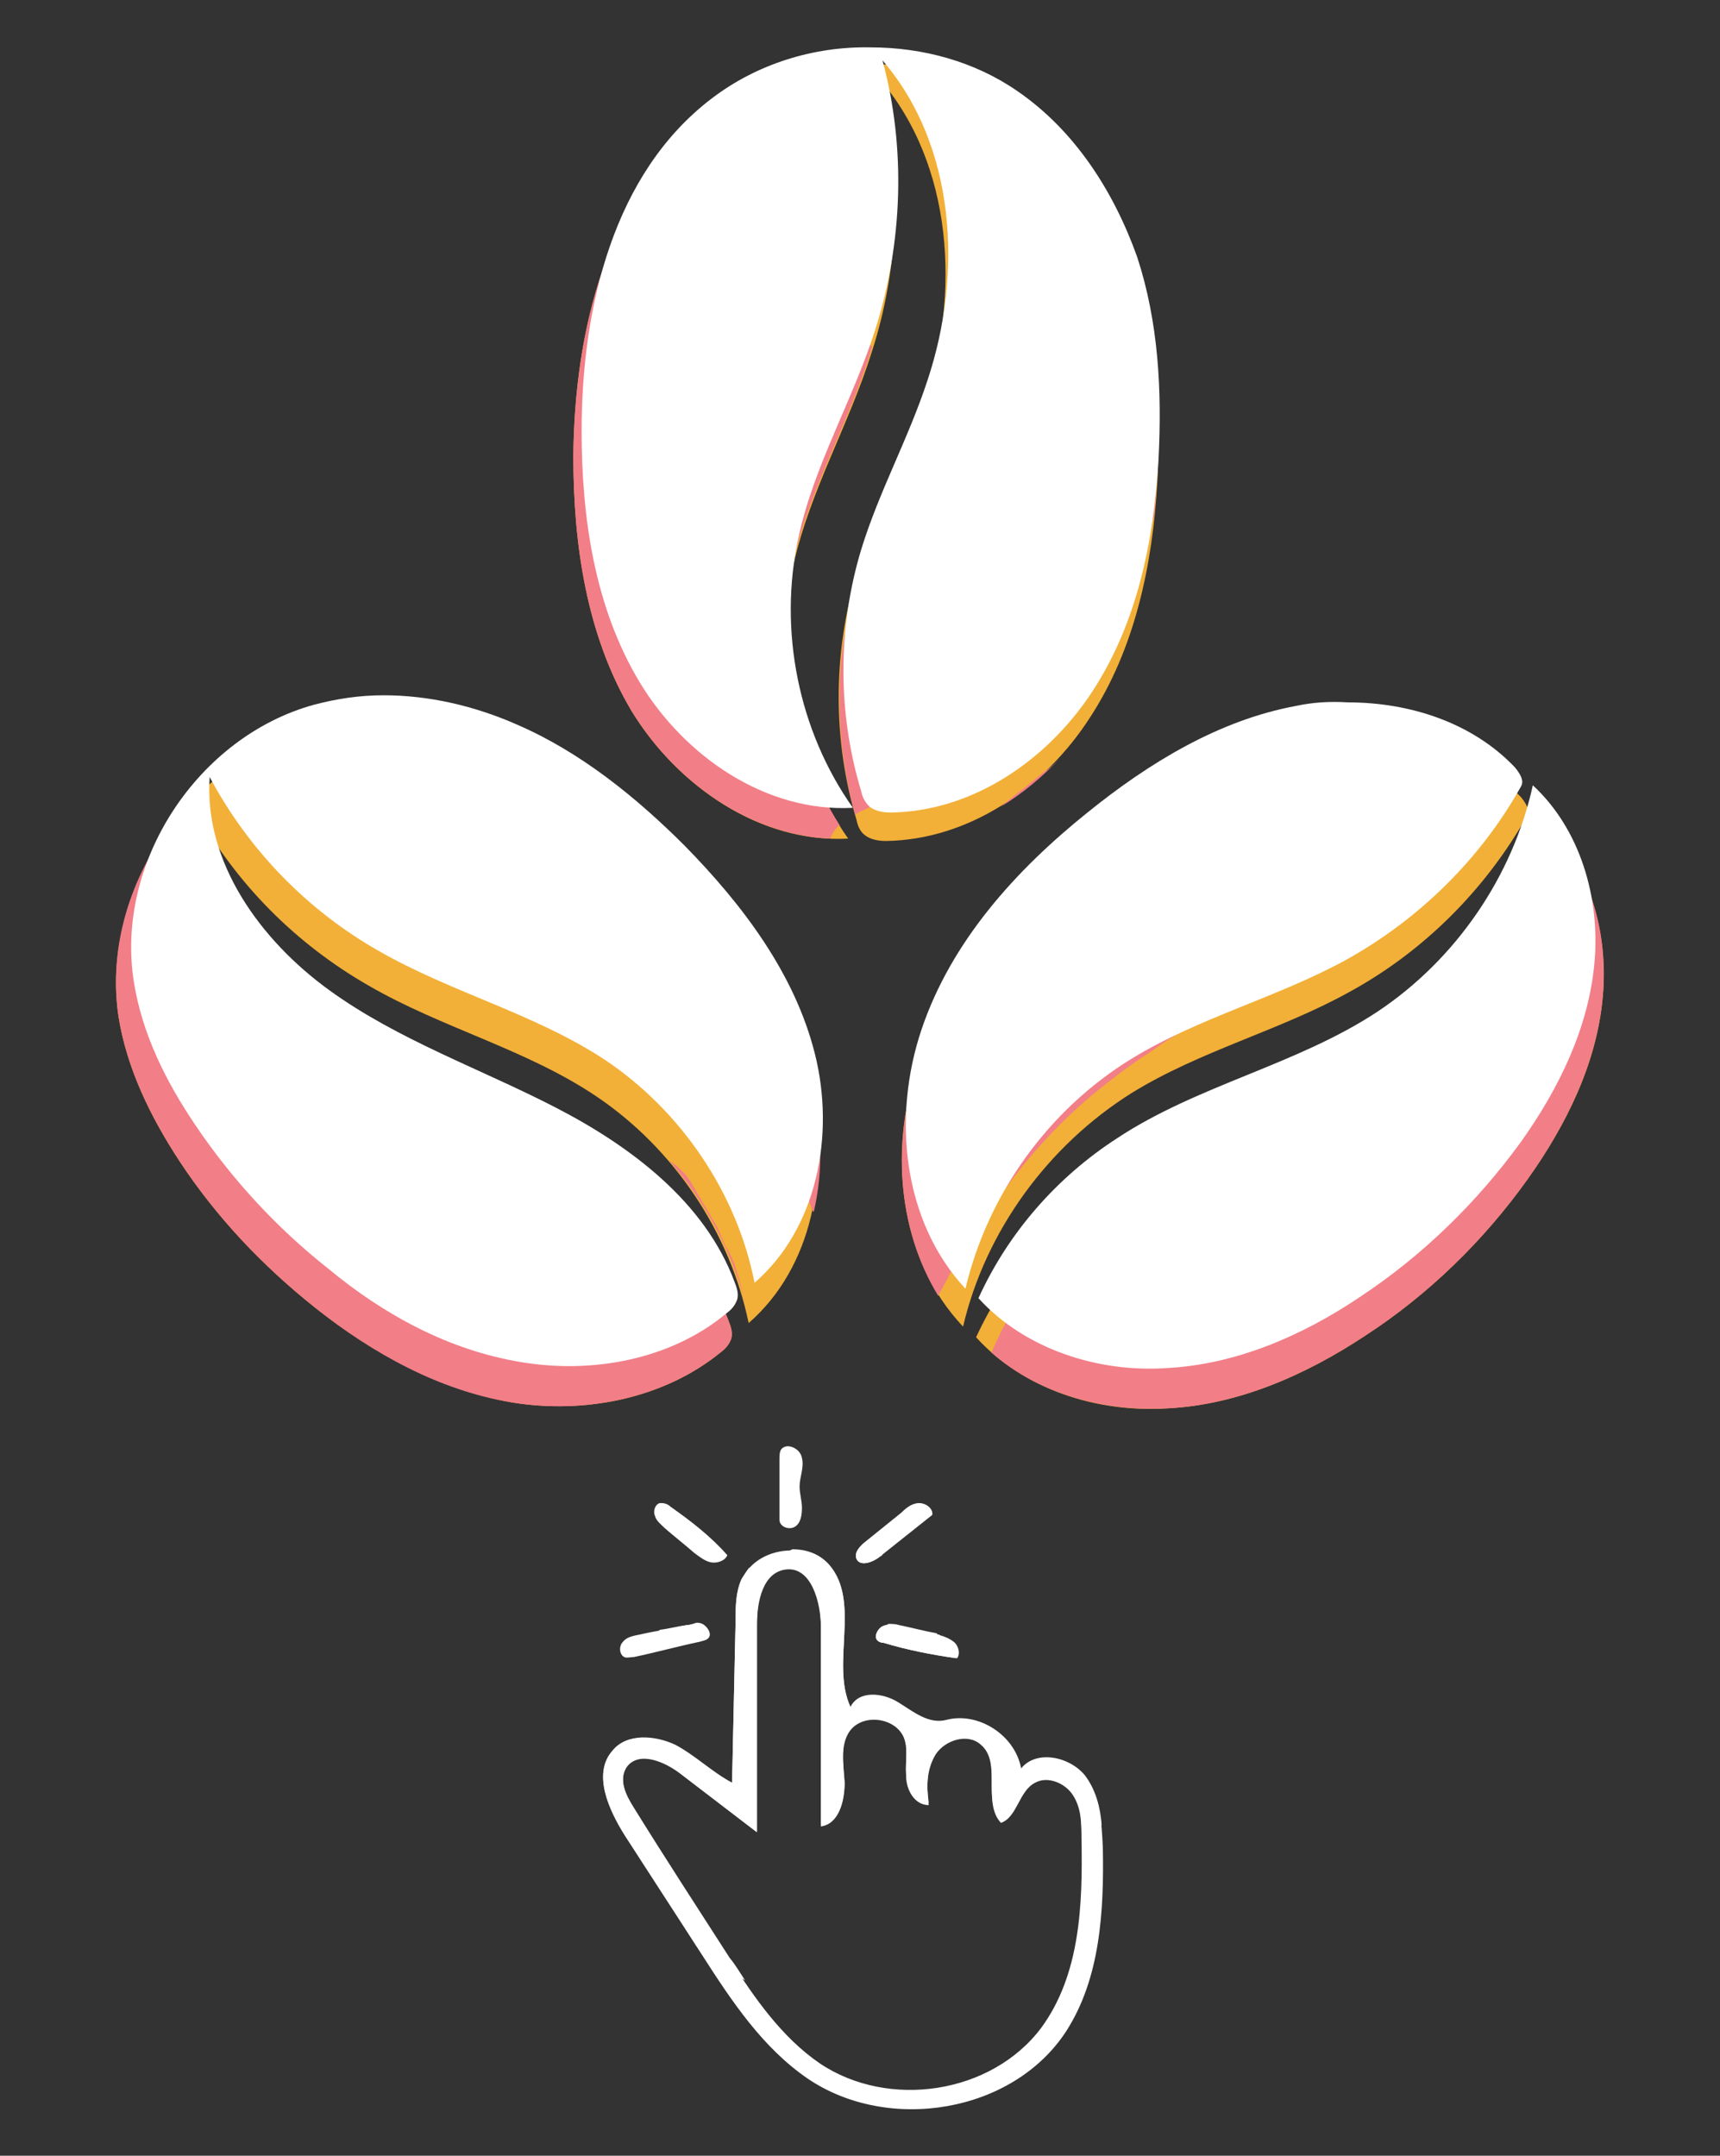 <?xml version="1.0" encoding="utf-8"?>
<!-- Generator: Adobe Illustrator 24.0.1, SVG Export Plug-In . SVG Version: 6.00 Build 0)  -->
<svg version="1.1" id="Capa_1" xmlns="http://www.w3.org/2000/svg" xmlns:xlink="http://www.w3.org/1999/xlink" x="0px" y="0px"
	 viewBox="0 0 145.2 182" style="enable-background:new 0 0 145.2 182;" xml:space="preserve">
<rect x="0" y="0" width="145.2" height="182" fill="#333333" stroke="none"/>
<style type="text/css">
	.st0{fill:#F2B038;}
	.st1{fill:#FFFFFF;}
	.st2{fill:#F27E88;}
</style>
<title>vector_header-01</title>
<g>
	<path class="st0" d="M59.6,10.1C51.2,16.5,48.5,28,48.4,38.5c0,7.4,1.1,15.1,4.9,21.5c3.9,6.4,10.9,11.2,18.3,10.8
		C67,64.2,65.2,55.6,67,47.6c1.4-6.2,4.7-11.8,6.6-17.9c2.4-7.4,2.6-15.5,0.6-23.1c6.3,7.3,6.9,18.3,3.8,27.4
		c-1.6,4.9-4.2,9.5-5.7,14.5c-2,6.7-2,14,0,20.7c0.1,0.5,0.3,1,0.7,1.3c0.5,0.4,1.2,0.5,1.8,0.5c7-0.1,13.4-4.5,17.2-10.4
		c3.8-5.8,5.3-12.9,5.7-19.9c0.3-5.9,0-11.8-1.8-17.4c-1.8-5.6-5.2-10.7-10-14.1c-3.7-2.5-8.2-3.8-12.6-3.8
		C68.4,5.6,63.5,7.1,59.6,10.1"/>
	<path class="st0" d="M25.5,62c-10,2.7-17,13.6-15.5,23.8c0.7,4.4,2.7,8.5,5.2,12.3c3.1,4.7,7,8.8,11.4,12.3
		c4.9,3.9,10.5,6.9,16.6,8c6.1,1,12.8-0.3,17.6-4.2c0.4-0.3,0.7-0.6,0.9-1.1c0.2-0.5,0-1.1-0.2-1.6c-2.5-6.8-8.8-11.6-15.3-14.9
		c-6.5-3.4-13.5-5.8-19.4-10c-5.9-4.2-10.8-11-10.3-18.2c3.4,6.2,8.5,11.3,14.6,14.8c6.2,3.6,13.4,5.4,19.3,9.4
		c6.5,4.4,11.2,11.4,12.8,19.1c5.4-4.7,6.9-12.7,5.1-19.6c-1.7-6.9-6.2-12.8-11.2-17.8c-4.2-4.2-8.9-8-14.3-10.4
		c-3.6-1.6-7.6-2.5-11.5-2.5C29.4,61.2,27.4,61.5,25.5,62"/>
	<path class="st0" d="M109.7,62.1c-6.6,1.2-12.6,4.9-17.9,9.1c-6.1,5-11.7,11.1-14.3,18.6c-2.6,7.5-1.6,16.5,3.8,22.2
		c1.9-8.1,7.2-15.3,14.2-19.7c5.8-3.6,12.6-5.3,18.5-8.6c6.2-3.4,11.4-8.6,14.9-14.8c0.3-0.5-0.1-1.1-0.5-1.6
		c-3.7-3.8-9-5.6-14.4-5.6C112.6,61.7,111.1,61.8,109.7,62.1"/>
	<path class="st0" d="M116.7,88.3c-6.9,4.6-15.4,6.3-22.4,10.8c-5.2,3.3-9.3,8.2-11.9,13.8c4,4.4,10.2,6.4,16.2,6
		c5.9-0.3,11.6-2.8,16.6-6.1c5.4-3.5,10.1-8.1,13.8-13.3c3.2-4.5,5.8-9.7,6.3-15.3c0.5-5.6-1.2-11.5-5.3-15.2
		C128.3,76.7,123.4,83.8,116.7,88.3"/>
	<path class="st1" d="M66,122.3c-0.2,0.2-0.2,0.6-0.2,0.9c0,1.7,0,3.4,0,5.1c0,0.6,0.8,0.9,1.3,0.6c0.5-0.3,0.6-1,0.6-1.6
		c0-0.6-0.2-1.2-0.2-1.8c0-0.8,0.4-1.6,0.2-2.4c-0.1-0.6-0.7-1-1.2-1C66.3,122.1,66.1,122.2,66,122.3"/>
	<path class="st1" d="M55.7,126.9c-0.4,0.1-0.6,0.7-0.4,1.1c0.1,0.4,0.5,0.7,0.8,1c0.8,0.7,1.7,1.4,2.5,2.1c0.4,0.3,0.9,0.7,1.4,0.8
		c0.5,0.1,1.2-0.1,1.4-0.6c-1.4-1.6-3.1-2.9-4.8-4.1c-0.2-0.2-0.5-0.3-0.7-0.3C55.8,126.9,55.8,126.9,55.7,126.9"/>
	<path class="st1" d="M77.6,126.9c-0.6,0-1.1,0.4-1.5,0.8c-1,0.8-2.1,1.7-3.1,2.5c-0.4,0.3-0.9,0.9-0.7,1.4c0.3,0.7,1.4,0.3,2-0.2
		c1.5-1.2,2.9-2.3,4.4-3.5C78.8,127.4,78.2,126.9,77.6,126.9C77.6,126.9,77.6,126.9,77.6,126.9"/>
	<path class="st1" d="M62.6,133.4c-0.5,1.1-0.5,2.3-0.5,3.4c-0.1,4.6-0.2,9.2-0.3,13.8c-1.7-0.9-3.1-2.3-4.8-3.2
		c-1.7-0.8-4.1-1-5.3,0.5c-1.7,1.9-0.3,4.9,1,7c2.2,3.4,4.4,6.8,6.6,10.2c2.5,3.9,5.1,7.8,8.9,10.4c6.8,4.6,17.3,2.9,21.8-4
		c2.9-4.5,3.2-10.2,3.1-15.5c-0.1-2.1-0.2-4.3-1.5-6c-1.3-1.6-4.1-2.2-5.4-0.6c-0.5-2.8-3.6-4.8-6.3-4.1c-1.5,0.4-2.8-0.7-4.1-1.5
		c-1.3-0.8-3.3-1-4,0.4c-1.7-3.7,0.9-8.9-1.8-12c-0.8-0.9-2-1.3-3.2-1.3C65,130.9,63.3,131.8,62.6,133.4 M63.9,137.2
		c0-2,0.5-4.5,2.5-4.7c2.1-0.2,2.9,2.8,2.9,4.9c0,5.6,0,11.2,0,16.8c1.5-0.2,2-2.1,2-3.6c-0.1-1.5-0.4-3.2,0.4-4.4
		c1.1-1.6,3.9-1.2,4.6,0.5c0.4,1,0.1,2.2,0.2,3.3c0,1.1,0.7,2.4,1.9,2.4c-0.2-1.5-0.2-3,0.6-4.3c0.8-1.2,2.7-1.8,3.8-0.8
		c1.8,1.5,0.1,4.9,1.7,6.6c1.4-0.5,1.5-2.7,2.9-3.4c1.1-0.6,2.6,0.1,3.2,1.1c0.7,1.1,0.7,2.4,0.7,3.7c0.1,5.5-0.1,11.4-3.4,15.9
		c-4.2,5.6-12.9,6.9-18.7,3c-3.2-2.2-5.5-5.5-7.6-8.8c-2.7-4.2-5.5-8.5-8.1-12.7c-0.7-1.1-1.3-2.4-0.6-3.5c1-1.4,3.2-0.5,4.6,0.6
		c2.1,1.6,4.3,3.3,6.4,4.9C63.9,148.9,63.9,143,63.9,137.2"/>
	<path class="st1" d="M58,137.2c-1.3,0.3-2.7,0.5-4,0.8c-0.5,0.1-1.1,0.2-1.4,0.6c-0.4,0.4-0.3,1.1,0.1,1.3c0.2,0.1,0.5,0,0.8,0
		c1.9-0.4,3.7-0.9,5.6-1.3c0.3-0.1,0.5-0.1,0.7-0.3c0.3-0.3,0-0.9-0.4-1.1c-0.2-0.1-0.4-0.1-0.5-0.1C58.5,137.1,58.2,137.2,58,137.2
		"/>
	<path class="st1" d="M74.5,137.3c-0.4,0.2-0.7,0.8-0.5,1.1c0.1,0.2,0.4,0.3,0.6,0.3c2,0.6,4.1,1,6.2,1.3c0.3-0.4,0.1-1.1-0.3-1.4
		c-0.4-0.3-0.9-0.5-1.4-0.6c-1.1-0.2-2.2-0.5-3.2-0.7c-0.3-0.1-0.6-0.1-0.9-0.1C74.9,137.2,74.7,137.2,74.5,137.3"/>
	<path class="st2" d="M79,7.2c1.2,1.8,2.3,3.6,3.5,5.5c0.1,0.2,0.2,0.4,0.3,0.5c1-0.2,1.9-0.5,2.9-0.8c1.6-0.5,3.3,0.6,3.8,2.1
		c0.2,0.8,0.1,1.7-0.3,2.4c-0.4,0.7-1.1,1.1-1.8,1.4c-0.3,0.1-0.6,0.2-0.9,0.3c0,0.1,0.1,0.1,0.1,0.2c1.1,1.4,2.3,2.7,3.7,3.8
		c1.3,1,2.8,1.8,4.2,2.7c1.4,0.8,1.9,2.7,1.1,4.2c-0.8,1.4-2.7,1.9-4.2,1.1c-1.5-0.9-2.9-1.7-4.3-2.7c-0.6-0.4-1.2-0.9-1.7-1.4
		c0,0.1,0,0.2,0,0.3c0.3,1.4,0.2,3.2-1,4.2c-0.2,0.2-0.4,0.3-0.6,0.5c0.2,0.2,0.4,0.3,0.5,0.5c1.2,1.1,1.2,3.2,0,4.3
		c-1.2,1.2-3.1,1.1-4.3,0c-0.7-0.6-1.3-1.2-1.9-1.9c-1.6,4.9-4.2,9.5-5.7,14.4c-2,6.5-2,13.5-0.2,20c0.2-0.2,0.4-0.3,0.7-0.4
		c0.4-0.2,0.8-0.4,1.2-0.6c0.5-0.2,1-0.5,1.4-0.7c0.9-0.4,1.7-0.9,2.5-1.5c1.4-1,2.8-2.1,4.2-3.2c1-0.8,1.9-1.6,2.8-2.4
		c0.8-0.7,1.6-1.5,2.3-2.3c1.7-1.8,3.4-3.5,4.9-5.3c0.3-0.4,0.6-0.8,0.8-1.2c0.5-0.7,0.9-1.4,1.3-2.1c0.8-1.4,1.6-2.8,2.4-4.2
		c0.2-0.4,0.5-0.8,0.7-1.2c0.1-0.9,0.2-1.8,0.2-2.7c0.3-5.8,0-11.8-1.8-17.4c-1.8-5.6-5.2-10.7-10-14.1c-2.2-1.5-4.6-2.6-7.2-3.2
		C78.8,6.5,78.9,6.9,79,7.2"/>
	<path class="st2" d="M59.6,10.1C51.2,16.5,48.5,28,48.4,38.5c0,7.4,1.1,15.1,4.9,21.5c3.6,5.9,9.9,10.5,16.8,10.8
		c0.1-0.4,0.4-0.8,0.7-1.1c0,0,0,0,0.1,0c-4.1-6.5-5.6-14.6-4-22.1c1.4-6.2,4.7-11.8,6.6-17.9c0-0.1,0.1-0.3,0.1-0.4
		c-0.1-0.2-0.3-0.4-0.4-0.6c-0.5-0.7-0.9-1.4-1.3-2.1c-0.4-0.8-0.8-1.7-1.1-2.5c-0.4-1-0.8-2.1-1.2-3.2c-0.4-1.2-0.8-2.3-1.2-3.5
		c-0.7-2.5-1.4-4.9-1.9-7.4c-0.2-0.9-0.4-1.9-0.6-2.8c-0.1-0.1-0.2-0.2-0.2-0.3C63.5,7.6,61.4,8.7,59.6,10.1"/>
	<path class="st2" d="M92.2,52.3C92.2,52.2,92.2,52.2,92.2,52.3C92.2,52.2,92.2,52.2,92.2,52.3"/>
	<path class="st2" d="M88.1,65.2c-0.5,0.4-1.1,0.9-1.6,1.3c-0.7,0.5-1.4,1.1-2,1.6c1.8-1.1,3.5-2.5,5-4.1
		C89,64.5,88.6,64.9,88.1,65.2"/>
	<path class="st2" d="M25.5,62c-1,0.3-2,0.6-2.9,1.1c0,0.1,0.1,0.1,0.1,0.2c0.8,1.3,1.7,2.6,2.5,3.9c0.6,0.8,1.2,1.5,1.9,2.2
		c0.7,0.7,1.3,1.4,2,2.1c1.3,1.3,2.8,2.5,4.2,3.6c1,0.7,2,1.4,3,2.1c1.3,0.9,2.6,1.8,4.1,2.5c0.8,0.3,1.7,0.7,2.6,0.9
		c1,0.3,2.1,0.6,3.1,0.8c2.5,0.6,4.9,1.7,7.2,2.9c1.1,0.6,2.2,1.3,3.2,1.9c1.1,0.7,2.1,1.4,3.1,2.1c0.7,0.5,1.4,1,2,1.5
		c0.4,0.4,0.8,0.8,1.2,1.2c1.1,1.2,2.1,2.6,2.9,4.1c0.4,0.8,0.7,1.6,1.1,2.4c0.2,0.6,0.5,1.1,0.7,1.7c0.4,1,0.7,2,1.1,3
		c0,0,0,0.1,0.1,0.1c0.8-3.4,0.7-7-0.1-10.4c-1.7-6.9-6.2-12.8-11.2-17.8c-4.2-4.2-8.9-8-14.3-10.4c-3.6-1.6-7.6-2.5-11.5-2.5
		C29.4,61.2,27.4,61.5,25.5,62"/>
	<path class="st2" d="M10,85.8c0.7,4.4,2.7,8.5,5.2,12.3c3.1,4.7,7,8.8,11.4,12.3c4.9,3.9,10.5,7,16.6,8c6.1,1,12.8-0.3,17.6-4.2
		c0.4-0.3,0.7-0.6,0.9-1.1c0.2-0.5,0-1.1-0.2-1.6c-2.5-6.8-8.8-11.6-15.3-14.9c-6.5-3.4-13.5-5.8-19.4-10c-3.6-2.5-6.7-6-8.6-9.9
		c-1.3-1.6-2.5-3.2-3.7-4.8c-0.3-0.4-0.6-0.8-0.8-1.3C10.7,75,9.2,80.5,10,85.8"/>
	<path class="st2" d="M62.9,109.9c0-0.1,0-0.2-0.1-0.3c-0.2-1-0.5-1.9-0.8-2.9c-0.2-0.5-0.5-1.1-0.8-1.6c-0.3-0.7-0.6-1.5-1-2.1
		c-0.4-0.7-0.9-1.5-1.3-2.2c-0.3-0.5-0.6-1.1-1-1.6c-0.3-0.3-0.5-0.5-0.8-0.8c-0.2-0.1-0.4-0.3-0.6-0.4
		C59.5,101.4,61.7,105.5,62.9,109.9"/>
	<path class="st2" d="M109.7,62.1c-6.6,1.2-12.6,4.9-17.9,9.1c-6.1,5-11.7,11.1-14.3,18.6c-2.2,6.4-1.8,13.9,1.7,19.6
		c0.5-0.9,1-1.9,1.5-2.8c0.4-0.8,0.9-1.5,1.4-2.2c0.4-0.6,0.7-1.1,1.1-1.7c0.6-0.8,1.1-1.6,1.7-2.4c2.2-3,4.7-5.7,7.6-8.1
		c1-0.8,2-1.6,3-2.3c0.7-0.5,1.5-1,2.2-1.5c1.1-0.8,2.2-1.4,3.4-2c1.9-1.1,3.9-2.1,5.9-3.1c0-0.1,0-0.2,0.1-0.3
		c0.2-0.8,0.7-1.4,1.4-1.8c1.7-1.2,3.4-2.4,5.1-3.6c2.8-2.2,5.2-4.9,7.6-7.6c1.4-1.6,2.8-3.3,4.2-5c-3.3-2.1-7.3-3.1-11.3-3.1
		C112.6,61.7,111.1,61.8,109.7,62.1"/>
	<path class="st2" d="M129.5,70.7c0.4-0.4,0.8-0.8,1.1-1.2c-0.2-0.2-0.4-0.4-0.7-0.6C129.9,69.5,129.7,70.1,129.5,70.7"/>
	<path class="st2" d="M131.5,77.2c-2.5,2.1-5.3,3.9-8.3,5.3c-1.9,2.2-4.1,4.2-6.6,5.9c-6.9,4.6-15.4,6.3-22.4,10.8
		c-0.5,0.3-1,0.6-1.4,1c-0.9,0.9-1.7,1.9-2.4,2.8c-0.8,1.2-1.7,2.3-2.5,3.6c-1.4,2.3-2.8,4.5-3.9,6.9c-0.1,0.2-0.2,0.5-0.3,0.7
		c4,3.5,9.5,5,14.9,4.7c5.9-0.3,11.6-2.8,16.6-6.1c5.4-3.5,10.1-8.1,13.8-13.3c3.2-4.5,5.8-9.8,6.3-15.3c0.3-3.1-0.1-6.4-1.3-9.3
		C133.3,75.7,132.4,76.4,131.5,77.2"/>
	<path class="st1" d="M72.3,131.6c0.3,0.7,1.4,0.3,2-0.2c0.1,0,0.1-0.1,0.2-0.1c0,0-0.1-0.1-0.1-0.1c-0.5-0.3-0.9-0.6-1.4-0.9
		c0,0,0,0,0,0C72.5,130.6,72.1,131.1,72.3,131.6"/>
	<path class="st1" d="M65.3,131.5c-0.7,0.3-1.4,0.6-2.1,0.9c-0.2,0.3-0.4,0.6-0.6,0.9c-0.5,1.1-0.5,2.3-0.5,3.4
		c-0.1,4.6-0.2,9.2-0.3,13.8c-1.7-0.9-3.1-2.3-4.8-3.2c-1.7-0.8-4.1-1-5.3,0.5c-1.7,1.9-0.3,4.9,1,7c2,3.2,4.1,6.3,6.1,9.5
		c1.4,1,2.7,2,4.1,2.9c-0.4-0.6-0.8-1.3-1.3-1.9c-2.7-4.2-5.5-8.5-8.1-12.7c-0.7-1.1-1.3-2.4-0.6-3.5c1-1.4,3.2-0.5,4.6,0.6
		c2.1,1.6,4.3,3.3,6.4,4.9c0-5.9,0-11.7,0-17.6c0-2,0.5-4.5,2.5-4.7c2.1-0.2,2.9,2.8,2.9,4.9c0,5.6,0,11.2,0,16.8
		c1.5-0.2,2-2.1,2-3.6c-0.1-1.5-0.4-3.2,0.4-4.4c1.1-1.6,3.9-1.2,4.6,0.5c0.4,1,0.1,2.2,0.2,3.3c0,1.1,0.7,2.4,1.9,2.4
		c-0.2-1.5-0.2-3,0.6-4.3c0.8-1.2,2.7-1.8,3.8-0.8c1.8,1.5,0.1,4.9,1.7,6.6c1.4-0.5,1.5-2.7,2.9-3.4c1.1-0.6,2.6,0.1,3.2,1.1
		c0.7,1.1,0.7,2.4,0.7,3.7c0,0.1,0,0.1,0,0.2c0.5-0.4,1.1-0.8,1.7-1.2c-0.1-1.5-0.5-3-1.4-4.2c-1.3-1.6-4.1-2.2-5.4-0.6
		c-0.5-2.8-3.6-4.8-6.3-4.1c-1.5,0.4-2.8-0.7-4.1-1.5c-1.3-0.8-3.3-1-4,0.4c-1.7-3.7,0.9-8.9-1.8-12c-0.8-0.9-1.9-1.3-3.1-1.3
		C66.3,131.1,65.8,131.3,65.3,131.5"/>
	<path class="st1" d="M58,137.2c-0.8,0.1-1.5,0.3-2.3,0.4c-0.5,0.6-1,1.1-1.5,1.7c-0.1,0.1-0.2,0.3-0.3,0.4c1.7-0.4,3.4-0.8,5.1-1.2
		c0.3-0.1,0.5-0.1,0.7-0.3c0.3-0.3,0-0.9-0.4-1.1c-0.2-0.1-0.4-0.1-0.5-0.1C58.5,137.1,58.2,137.2,58,137.2"/>
	<path class="st1" d="M74.5,137.3c-0.4,0.2-0.7,0.8-0.5,1.1c0.1,0.2,0.4,0.3,0.6,0.3c2,0.6,4,1,6.1,1.3c-0.3-0.3-0.6-0.7-0.9-1.1
		c-0.2-0.3-0.4-0.6-0.5-0.9c-0.1,0-0.2,0-0.2-0.1c-1.1-0.2-2.2-0.5-3.2-0.7c-0.3-0.1-0.6-0.1-0.9-0.1
		C74.9,137.2,74.7,137.2,74.5,137.3"/>
	<path class="st1" d="M60.1,8.3c-8.3,6.3-11,17.6-11,28.1c0,7.3,1.1,14.9,4.9,21.2c3.8,6.3,10.7,11,18,10.6
		c-4.6-6.5-6.3-15-4.6-22.8c1.3-6.1,4.6-11.6,6.5-17.6c2.3-7.3,2.6-15.3,0.6-22.7c6.2,7.2,6.8,18,3.8,27c-1.6,4.9-4.1,9.4-5.6,14.3
		c-2,6.6-2,13.8,0,20.4c0.1,0.5,0.3,0.9,0.7,1.3c0.5,0.4,1.2,0.5,1.8,0.5c6.9-0.1,13.2-4.4,17-10.2c3.8-5.8,5.2-12.7,5.6-19.6
		c0.3-5.8,0-11.6-1.8-17.1C94,16.1,90.7,11,85.9,7.7c-3.6-2.5-8-3.7-12.4-3.7C68.7,3.9,63.9,5.4,60.1,8.3"/>
	<path class="st1" d="M26.5,59.5c-9.8,2.7-16.8,13.3-15.2,23.4c0.7,4.4,2.7,8.4,5.2,12.1c3.1,4.6,6.9,8.7,11.2,12.1
		C32.4,111,37.9,114,44,115c6,1,12.6-0.2,17.3-4.1c0.4-0.3,0.7-0.6,0.9-1.1c0.2-0.5,0-1.1-0.2-1.6c-2.5-6.7-8.7-11.4-15.1-14.7
		c-6.4-3.3-13.3-5.7-19.1-9.9c-5.8-4.2-10.6-10.8-10.1-18C21,71.8,26,76.9,32,80.3c6.1,3.5,13.2,5.3,19.1,9.2
		c6.4,4.3,11.1,11.2,12.6,18.8c5.3-4.6,6.8-12.5,5.1-19.3c-1.7-6.8-6.1-12.6-11-17.6c-4.1-4.1-8.8-7.9-14.1-10.2
		c-3.6-1.6-7.5-2.5-11.3-2.5C30.3,58.7,28.4,59,26.5,59.5"/>
	<path class="st1" d="M109.4,59.6c-6.5,1.2-12.4,4.8-17.6,9c-6.1,4.9-11.5,10.9-14,18.3c-2.5,7.4-1.6,16.2,3.7,21.9
		c1.9-8,7-15.1,14-19.4c5.7-3.5,12.4-5.2,18.2-8.4c6.1-3.4,11.3-8.5,14.7-14.6c0.3-0.5-0.1-1.1-0.5-1.6c-3.6-3.8-8.9-5.5-14.1-5.5
		C112.2,59.2,110.8,59.3,109.4,59.6"/>
	<path class="st1" d="M116.3,85.4c-6.8,4.5-15.2,6.2-22,10.7c-5.1,3.3-9.2,8-11.7,13.5c3.9,4.3,10.1,6.3,15.9,5.9
		c5.8-0.3,11.4-2.7,16.3-6c5.3-3.5,9.9-8,13.6-13.1c3.2-4.5,5.7-9.6,6.2-15.1c0.5-5.5-1.2-11.3-5.2-15C127.7,74,122.9,81,116.3,85.4
		"/>
</g>
</svg>
